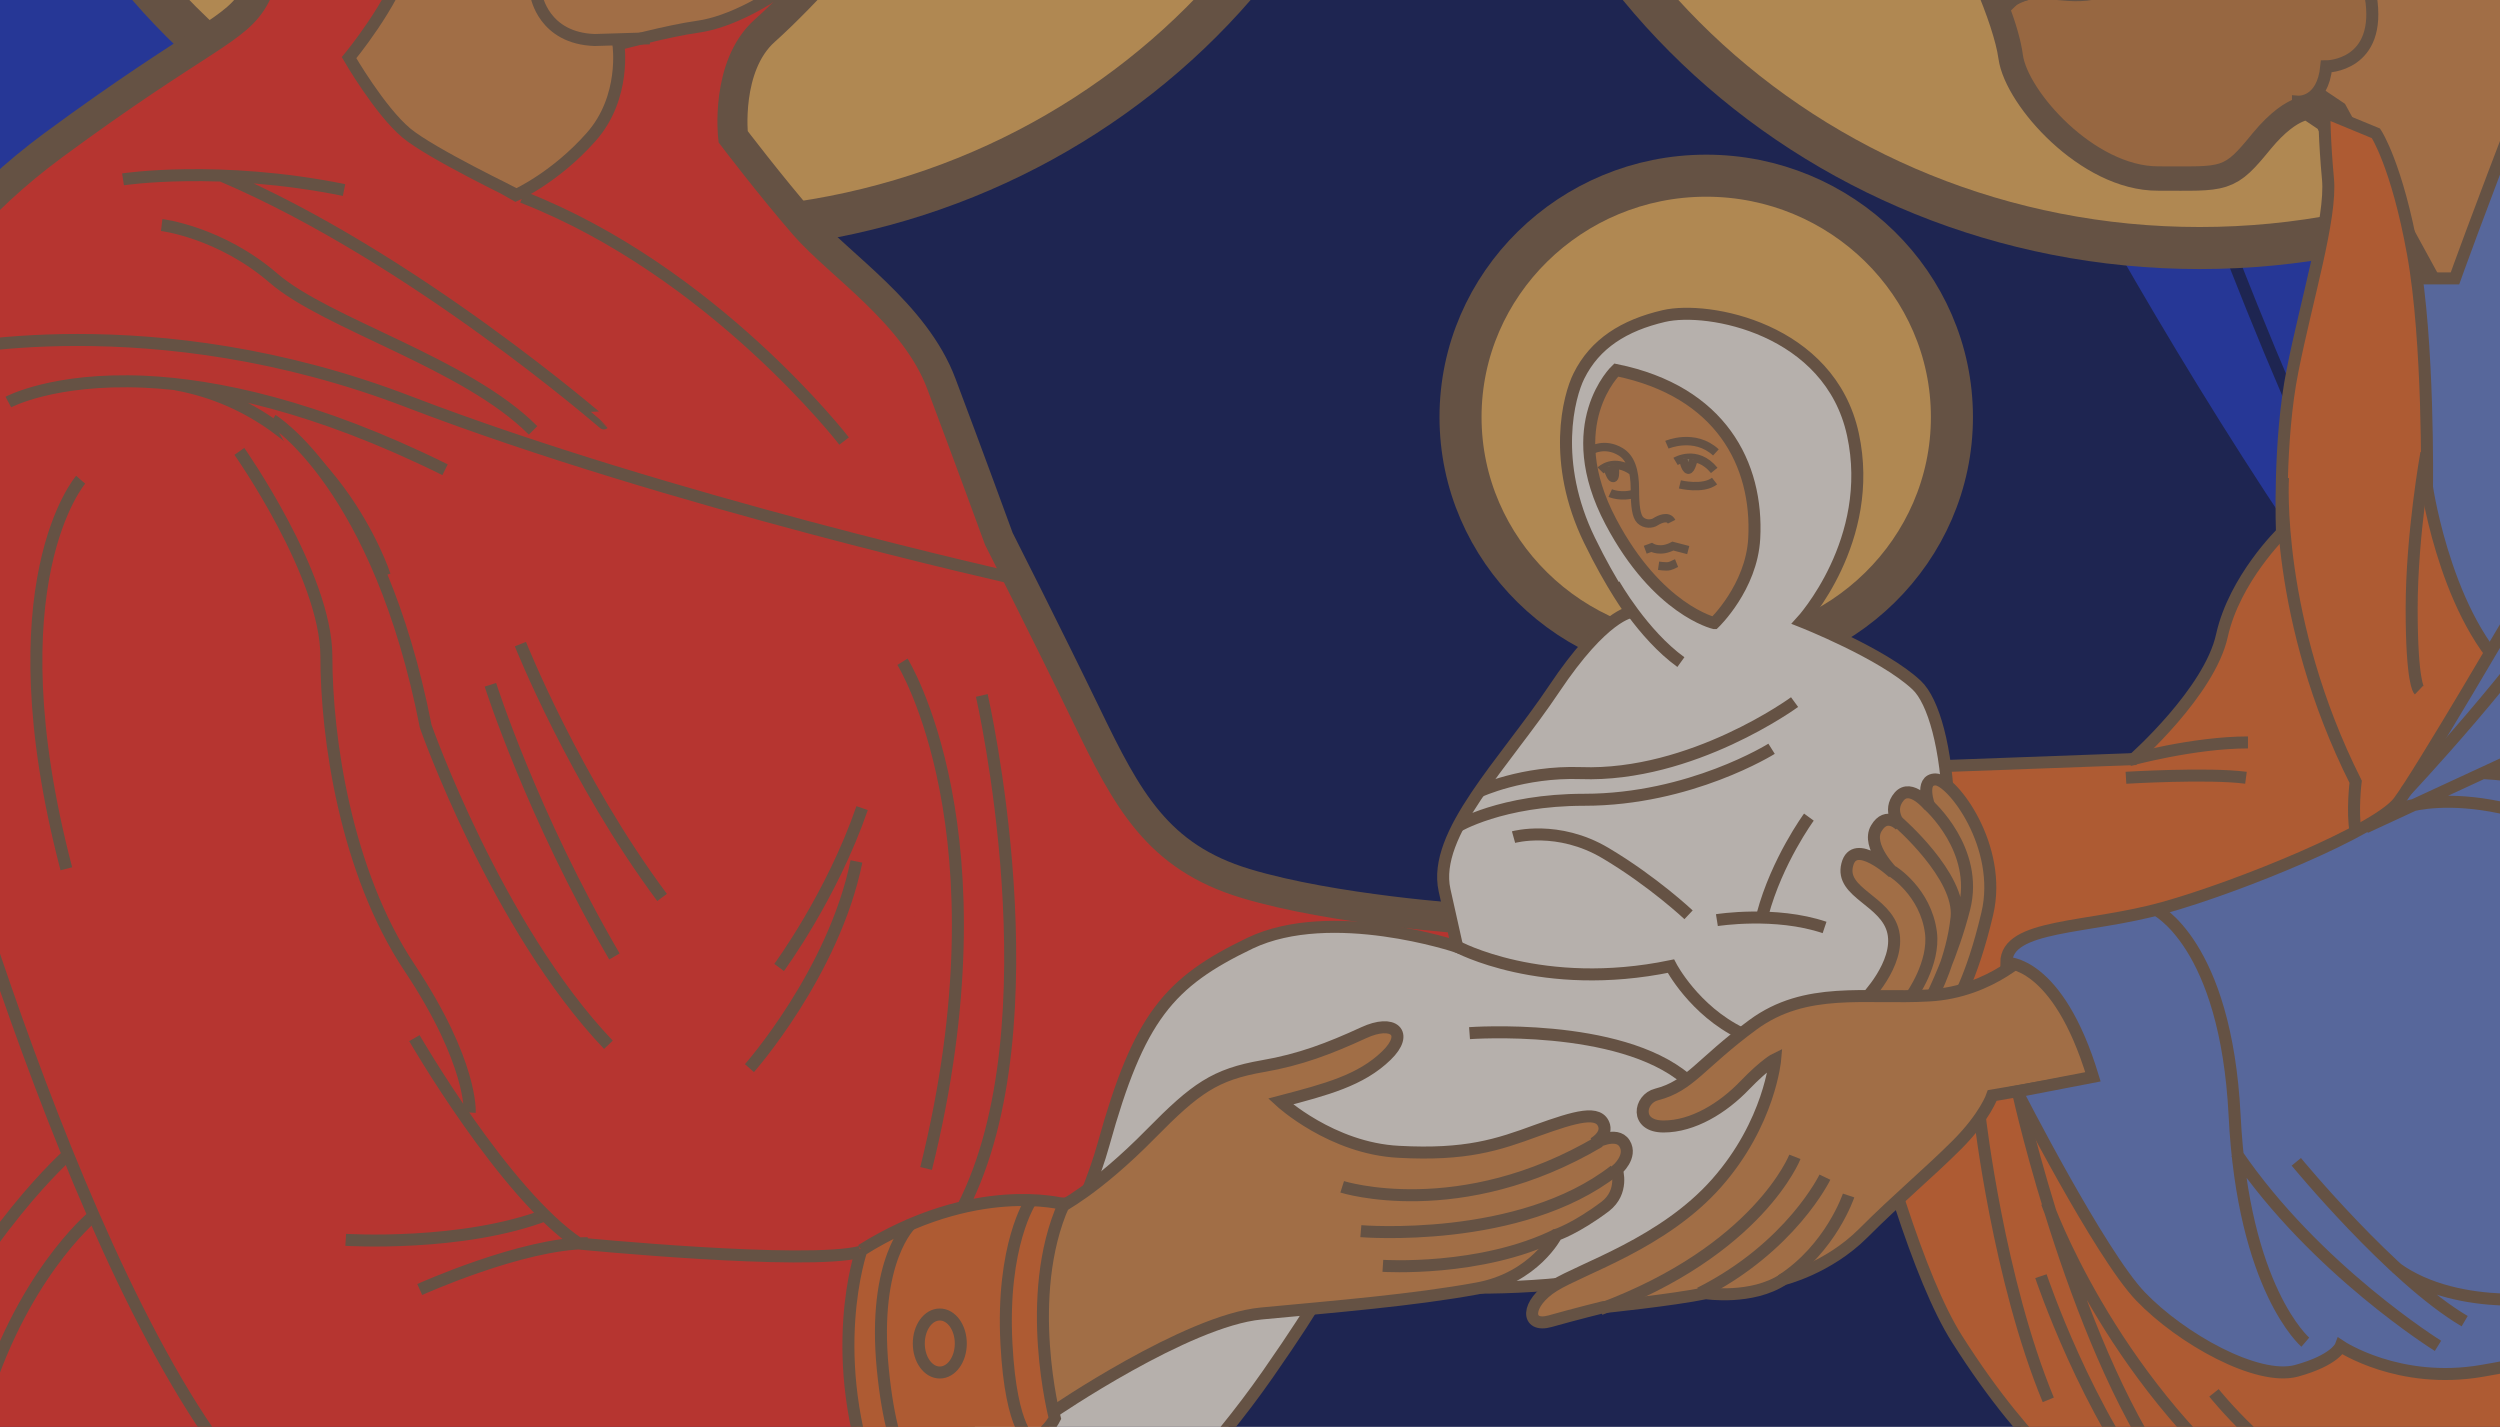 <svg version="1.1" id="Слой_1" xmlns="http://www.w3.org/2000/svg" xmlns:xlink="http://www.w3.org/1999/xlink" x="0" y="0" viewBox="0 0 749.9 428" xml:space="preserve"><style>.st2{fill:#263796}.st2,.st3,.st4,.st5{clip-path:url(#SVGID_2_)}.st3{stroke:#1e2551;stroke-width:3.603;fill:none}.st4,.st5{fill:#b08852}.st5{fill:none;stroke:#655244;stroke-width:12.612}.st10,.st11{clip-path:url(#SVGID_4_);fill:#a16e46}.st11{fill:none;stroke:#655244;stroke-width:3.603}.st16{fill:#a16e46}.st17{stroke-width:3.603}.st17,.st20,.st23{fill:none;stroke:#655244}.st20{clip-path:url(#SVGID_8_);stroke-width:3.603}.st23{stroke-width:2.522}.st24{fill:#806f59}.st25{clip-path:url(#SVGID_10_);fill:none;stroke:#655244;stroke-width:3.603}.st27{fill:#b63530}</style><defs><path id="SVGID_1_" d="M0 0h749.9v428H0z"/></defs><clipPath id="SVGID_2_"><use xlink:href="#SVGID_1_" overflow="visible"/></clipPath><path clip-path="url(#SVGID_2_)" fill="#1e2551" d="M-257-358.1v788.8h1364.8v-788.8H-257z"/><path clip-path="url(#SVGID_2_)" fill="none" stroke="#806f59" stroke-width="3.603" d="M-257-358.1v788.8h1364.8v-788.8H-257z"/><path class="st2" d="M-121-358.2s-15.3 301.3-137.9 533.7l-15.3 263 143-10.2s4.7-43.4 3.6-71.5-3.6-33.2-3.6-33.2 13.3-14.8 12.3-26.5c-1-11.8-6.1-16.8-7.1-24.5-1-7.7-10.2-16.3-10.2-16.3s329.4-364.1 472.4-614.4H-121v-.1z"/><path class="st3" d="M-121-358.2s-15.3 301.3-137.9 533.7l-15.3 263 143-10.2s4.7-43.4 3.6-71.5-3.6-33.2-3.6-33.2 13.3-14.8 12.3-26.5c-1-11.8-6.1-16.8-7.1-24.5-1-7.7-10.2-16.3-10.2-16.3s329.4-364.1 472.4-614.4H-121v-.1zm-136.2 688.6S3.3 52.9 23.7-352.2m-273.8 675.8S-81.8 190.8 39.1-147.9M-49.5 53.5S144.4-263.7 192.2-359M10.1 49.5s-141.3 228.1-277.5 304.7"/><path class="st2" d="M436.3-360.8s38.3 112.4 97 237.5 209.4 469.8 467.3 561.8l109.8-5.1v-286s-64.9-71.5-109.8-171.1c-44.9-99.6-74.1-171.1-68.9-339.6l-495.4 2.5z"/><path class="st3" d="M436.3-360.8s38.3 112.4 97 237.5 209.4 469.8 467.3 561.8l109.8-5.1v-286s-64.9-71.5-109.8-171.1c-44.9-99.6-74.1-171.1-68.9-339.6l-495.4 2.5zm110.7 3.5s91.9 481.8 238.3 645.2"/><path class="st4" d="M207.4 69.1c116.6 0 211.5-90.4 211.5-201.6 0-111.1-94.9-201.6-211.5-201.6C90.8-334-4.1-243.6-4.1-132.5c0 111.2 94.9 201.6 211.5 201.6z"/><path class="st5" d="M207.4 69.1c116.6 0 211.5-90.4 211.5-201.6 0-111.1-94.9-201.6-211.5-201.6C90.8-334-4.1-243.6-4.1-132.5c0 111.2 94.9 201.6 211.5 201.6z"/><path class="st4" d="M659.8 74.4c117.8 0 213.6-91.6 213.6-204.2S777.6-334 659.8-334s-213.6 91.6-213.6 204.2S542 74.4 659.8 74.4z"/><path class="st5" d="M659.8 74.4c117.8 0 213.6-91.6 213.6-204.2S777.6-334 659.8-334s-213.6 91.6-213.6 204.2S542 74.4 659.8 74.4z"/><path d="M511.8 197.5c40.6 0 73.7-32.5 73.7-72.4 0-39.9-33.1-72.4-73.7-72.4s-73.7 32.5-73.7 72.4c0 39.9 33.1 72.4 73.7 72.4z" fill="#b08852"/><path d="M511.8 197.5c40.6 0 73.7-32.5 73.7-72.4 0-39.9-33.1-72.4-73.7-72.4s-73.7 32.5-73.7 72.4c0 39.9 33.1 72.4 73.7 72.4h0z" fill="none" stroke="#655244" stroke-width="12.612"/><defs><path id="SVGID_3_" d="M0 0h749.9v428H0z"/></defs><clipPath id="SVGID_4_"><use xlink:href="#SVGID_3_" overflow="visible"/></clipPath><path d="M-46.5 450.7s1.3-10.6-1.3-57c-2.7-46.4-15.9-122-10.6-196.2C-53.1 123.3-29 76.9 15.8 43.7 60.7 10.6 71.1 9.2 76.6-1.4 82.1-12 87.2-22.6 87.2-22.6s1.5-42.4 6.9-62.3c5.3-19.9 1.3-34.5 11.9-62.3 10.6-27.8 22.5-42.4 37.1-50.4 14.6-8 29-22.5 50.2-22.5s53 1.3 69 13.3c15.9 11.9 42.7 29.2 48 67.6 5.3 38.4-11.4 80.1-11.4 80.1s-20.2 24.9-39 36.5c0 0-18.6 21.2-30.5 31.8-11.9 10.6-9.5 31.8-9.5 31.8s11 14.5 21.4 26.5c10.4 12 33.2 26.5 41.1 47.7 8 21.2 17.2 46.4 17.2 46.4s14.1 27.8 26.3 53c12.2 25.2 21.2 42.4 47.7 50.4 26.5 8 66.5 10.6 66.5 10.6l5.3 14.6-177.8 164.5-314.1-4z" clip-path="url(#SVGID_4_)" fill="#b63530"/><path d="M-46.5 450.7s1.3-10.6-1.3-57c-2.7-46.4-15.9-122-10.6-196.2C-53.1 123.3-29 76.9 15.8 43.7 60.7 10.6 71.1 9.2 76.6-1.4 82.1-12 87.2-22.6 87.2-22.6s1.5-42.4 6.9-62.3c5.3-19.9 1.3-34.5 11.9-62.3 10.6-27.8 22.5-42.4 37.1-50.4 14.6-8 29-22.5 50.2-22.5s53 1.3 69 13.3c15.9 11.9 42.7 29.2 48 67.6 5.3 38.4-11.4 80.1-11.4 80.1s-20.2 24.9-39 36.5c0 0-18.6 21.2-30.5 31.8-11.9 10.6-9.5 31.8-9.5 31.8s11 14.5 21.4 26.5c10.4 12 33.2 26.5 41.1 47.7 8 21.2 17.2 46.4 17.2 46.4s14.1 27.8 26.3 53c12.2 25.2 21.2 42.4 47.7 50.4 26.5 8 66.5 10.6 66.5 10.6l5.3 14.6-177.8 164.5-314.1-4h0z" clip-path="url(#SVGID_4_)" fill="none" stroke="#655244" stroke-width="9.008"/><path class="st10" d="M104.7 17.3s13.3-16 17.2-29.2c4-13.2 11.9-39.8 13.3-47.7 1.3-8 1.3-14.6 1.3-14.6s-6.6-1.3 0-21.2l15.9-14.6s9.3-2.7 17.2-6.6c8-4 18.6-10.6 23.9-10.6 5.3 0 11.5-2.7 26.3-1.4 14.8 1.4 34.3 6.7 42.4 14.6 8.2 8 28.1 22.6 29.4 33.2 1.3 10.6.5 27.9-.8 31.9s-8.7 9.3-17.8 17.2c-9.1 8-17.2 10.5-29.2 21.2C232 .1 218.7 6.7 209.4 8c-9.3 1.3-23.9 5.3-23.9 5.3s2.4 15.9-8.2 27.8c-10.6 12-22.3 17.3-22.3 17.3S129.2 46 121.9 39.9c-8-6.7-17.2-22.6-17.2-22.6z"/><path class="st11" d="M104.7 17.3s13.3-16 17.2-29.2c4-13.2 11.9-39.8 13.3-47.7 1.3-8 1.3-14.6 1.3-14.6s-6.6-1.3 0-21.2l15.9-14.6s9.3-2.7 17.2-6.6c8-4 18.6-10.6 23.9-10.6 5.3 0 11.5-2.7 26.3-1.4 14.8 1.4 34.3 6.7 42.4 14.6 8.2 8 28.1 22.6 29.4 33.2 1.3 10.6.5 27.9-.8 31.9s-8.7 9.3-17.8 17.2c-9.1 8-17.2 10.5-29.2 21.2C232 .1 218.7 6.7 209.4 8c-9.3 1.3-23.9 5.3-23.9 5.3s2.4 15.9-8.2 27.8c-10.6 12-22.3 17.3-22.3 17.3S129.2 46 121.9 39.9c-8-6.7-17.2-22.6-17.2-22.6z"/><path class="st10" d="M779.1-61.7l-21.2-7.4-4.2-6.4s4.2-17 4.2-27.6c0 0 7.4-4.2 4.2-21.2s-6.9-23.4-6.9-34c0-10.6-5.8-18-10.6-20.2-4.8-2.1-9.1-3.2-9.1-3.2s3.3-12.7-12.2-19.1c-15.4-6.4-21.2-7.4-21.2-7.4s-7.5-6.4-14.4-9.6c-6.9-3.2-15.9-8.5-30.8-9.6-14.9-1.1-28.7 1.1-28.7 1.1s-6.4-1.1-10.6 6.4c0 0-12.7-1.1-23.4 4.2-10.6 5.3-23.4 12.7-23.4 12.7s-12.7 15.9-21.2 29.7c-8.5 13.8-8.5 18-8.5 26.5s-7.4 39.2-1.1 49.9c6.4 10.6 16.4 20.2 20.2 26.6 3.8 6.4 14.4 17 14.4 17s3.7 10.6 11.1 23.4c7.4 12.7 17.5 35 19.1 46.7 1.6 11.7 22.3 35.1 42.5 35 20.2 0 20.2 1 29.7-10.6 9.6-11.6 15.9-10.6 15.9-10.6l6.4 4.3 30.8 56.3 14.4 1.1 44-109.3-9.4-44.7z"/><path d="M779.1-61.7l-21.2-7.4-4.2-6.4s4.2-17 4.2-27.6c0 0 7.4-4.2 4.2-21.2s-6.9-23.4-6.9-34c0-10.6-5.8-18-10.6-20.2-4.8-2.1-9.1-3.2-9.1-3.2s3.3-12.7-12.2-19.1c-15.4-6.4-21.2-7.4-21.2-7.4s-7.5-6.4-14.4-9.6c-6.9-3.2-15.9-8.5-30.8-9.6-14.9-1.1-28.7 1.1-28.7 1.1s-6.4-1.1-10.6 6.4c0 0-12.7-1.1-23.4 4.2-10.6 5.3-23.4 12.7-23.4 12.7s-12.7 15.9-21.2 29.7c-8.5 13.8-8.5 18-8.5 26.5s-7.4 39.2-1.1 49.9c6.4 10.6 16.4 20.2 20.2 26.6 3.8 6.4 14.4 17 14.4 17s3.7 10.6 11.1 23.4c7.4 12.7 17.5 35 19.1 46.7 1.6 11.7 22.3 35.1 42.5 35 20.2 0 20.2 1 29.7-10.6 9.6-11.6 15.9-10.6 15.9-10.6l6.4 4.3 30.8 56.3 14.4 1.1 44-109.3-9.4-44.7h0z" clip-path="url(#SVGID_4_)" fill="none" stroke="#655244" stroke-width="10.81"/><path d="M718.4 83.5h18s6.4-18 21.2-56.2c14.8-38.2 20.1-91.2 20.1-91.2l14.4-5.3 42.4 25.4s17.9-3.2 46.1 10.6c28.1 13.8 72.1 27.6 105 78.5 32.9 50.9 29.7 61.5 41.4 97.6 11.7 36 17.6 56.4 19.7 65.7 2.1 9.3 5.8 26.9 7.4 33.7 1.5 6.5 1.6 10.8 1.6 10.8L899.8 303 728.5 200.1 718.4 83.5z" clip-path="url(#SVGID_4_)" fill="#57679b"/><path class="st11" d="M718.4 83.5h18s6.4-18 21.2-56.2c14.8-38.2 20.1-91.2 20.1-91.2l14.4-5.3 42.4 25.4s17.9-3.2 46.1 10.6c28.1 13.8 72.1 27.6 105 78.5 32.9 50.9 29.7 61.5 41.4 97.6 11.7 36 17.6 56.4 19.7 65.7 2.1 9.3 5.8 26.9 7.4 33.7 1.5 6.5 1.6 10.8 1.6 10.8L899.8 303 728.5 200.1 718.4 83.5z"/><path d="M712.7 40s6.3 9.5 11.1 36.1c4.8 26.5 4.2 70 4.2 70s6.4 43.4 28.6 59.4c22.3 15.9 125.1 70 138.9 71.1 13.8 1.1 69.4 1.1 78.5-1.1 9.1-2.1 42.4-22.3 59.4-27.6 17-5.3 26.5-7.4 26.5-3.2s2.6 23.4 10.6 37.1c8 13.8 35 40.3 35 40.3l-.5 137.8-477.1-11.6s-18.1-10.7-40.9-46.7c-22.8-36-46.7-159.1-46.7-159.1l42.4-12.7 57.3-2.1s22.8-20.1 26.5-37.1c3.8-17 18-30.8 18-30.8s-1.1-27.6 3.2-48.8c4.2-21.2 11.7-45.6 10.6-57.3-1.1-11.7-1.1-20.1-1.1-20.1l15.5 6.4z" clip-path="url(#SVGID_4_)" fill="#ae5b33"/><path class="st11" d="M712.7 40s6.3 9.5 11.1 36.1c4.8 26.5 4.2 70 4.2 70s6.4 43.4 28.6 59.4c22.3 15.9 125.1 70 138.9 71.1 13.8 1.1 69.4 1.1 78.5-1.1 9.1-2.1 42.4-22.3 59.4-27.6 17-5.3 26.5-7.4 26.5-3.2s2.6 23.4 10.6 37.1c8 13.8 35 40.3 35 40.3l-.5 137.8-477.1-11.6s-18.1-10.7-40.9-46.7c-22.8-36-46.7-159.1-46.7-159.1l42.4-12.7 57.3-2.1s22.8-20.1 26.5-37.1c3.8-17 18-30.8 18-30.8s-1.1-27.6 3.2-48.8c4.2-21.2 11.7-45.6 10.6-57.3-1.1-11.7-1.1-20.1-1.1-20.1l15.5 6.4zM593.9 335.3s5.6 48.6 20.5 84.6"/><path d="M345.3 453.6s18-17 35-41.4 18-28.6 18-28.6 71.1 9.5 106.1-7.4c35-17 51.4-24.4 68.9-68.9 17.5-44.5 11.8-92.3 1.6-101.8-10.1-9.5-34.5-19.1-34.5-19.1s22.3-24.3 15.4-56.1-43.5-38.6-56.7-35.5c-12 2.8-20.7 8.3-25.5 18-3 6-8.3 25.7 3.2 49.3 6.6 13.6 12.5 21.5 12.5 21.5s-8.2.7-23.1 23c-14.9 22.3-36.6 43.5-32.9 60.4l3.8 17s-37.7-12.7-62.1-1.1c-24.4 11.7-33.4 22.2-44 60.4-10.6 38.2-56.8 111.4-56.8 111.4l71.1-1.1z" clip-path="url(#SVGID_4_)" fill="#b6b0ac"/><path class="st11" d="M345.3 453.6s18-17 35-41.4 18-28.6 18-28.6 71.1 9.5 106.1-7.4c35-17 51.4-24.4 68.9-68.9 17.5-44.5 11.8-92.3 1.6-101.8-10.1-9.5-34.5-19.1-34.5-19.1s22.3-24.3 15.4-56.1-43.5-38.6-56.7-35.5c-12 2.8-20.7 8.3-25.5 18-3 6-8.3 25.7 3.2 49.3 6.6 13.6 12.5 21.5 12.5 21.5s-8.2.7-23.1 23c-14.9 22.3-36.6 43.5-32.9 60.4l3.8 17s-37.7-12.7-62.1-1.1c-24.4 11.7-33.4 22.2-44 60.4-10.6 38.2-56.8 111.4-56.8 111.4l71.1-1.1z"/><path class="st16" d="M559.4 299.8s10.6-10.7 8.5-20.2c-2.1-9.5-16-11.7-13.8-20.2 2.1-8.5 13.8 2.4 13.8 2.4s-8.2-8-5.1-13.3 7.2-.9 7.2-.9-4-4.4-.3-8.7c3.5-4 9 2.9 9 2.9s-3-8 1.9-8 20.3 20.1 15.5 40.3C591.3 294.5 586 302 586 302l-26.6-2.2z"/><path class="st17" d="M559.4 299.8s10.6-10.7 8.5-20.2c-2.1-9.5-16-11.7-13.8-20.2 2.1-8.5 13.8 2.4 13.8 2.4s-8.2-8-5.1-13.3 7.2-.9 7.2-.9-4-4.4-.3-8.7c3.5-4 9 2.9 9 2.9s-3-8 1.9-8 20.3 20.1 15.5 40.3C591.3 294.5 586 302 586 302l-26.6-2.2z"/><path class="st16" d="M609.4 284.8s-11.7 12.8-30.8 13.8c-19.1 1.1-36.9-2.9-52.8 8.8-15.9 11.7-18.8 18.3-28.9 20.9-5.2 1.3-6.6 9.6 2.1 9.6 8.8 0 17.8-5.5 24.4-12.4 6.2-6.4 9.1-7.8 9.1-7.8s-1.6 19.1-17.6 37.2c-15.9 18-40.3 25.5-48.8 30.8-8.5 5.3-8.5 12.7-1.1 10.6 7.4-2.1 15.9-4.2 15.9-4.2s20.6-2.1 30.8-4.2c0 0 13.8 2.1 23.3-4.2 0 0 13.3-3.2 23.9-13.8s19.6-18 28.1-26.5 10.6-14.8 10.6-14.8l40.1-6.9-28.3-36.9z"/><path class="st17" d="M609.4 284.8s-11.7 12.8-30.8 13.8c-19.1 1.1-36.9-2.9-52.8 8.8-15.9 11.7-18.8 18.3-28.9 20.9-5.2 1.3-6.6 9.6 2.1 9.6 8.8 0 17.8-5.5 24.4-12.4 6.2-6.4 9.1-7.8 9.1-7.8s-1.6 19.1-17.6 37.2c-15.9 18-40.3 25.5-48.8 30.8-8.5 5.3-8.5 12.7-1.1 10.6 7.4-2.1 15.9-4.2 15.9-4.2s20.6-2.1 30.8-4.2c0 0 13.8 2.1 23.3-4.2 0 0 13.3-3.2 23.9-13.8s19.6-18 28.1-26.5 10.6-14.8 10.6-14.8l40.1-6.9-28.3-36.9z"/><defs><path id="SVGID_5_" d="M0 0h749.9v428H0z"/></defs><clipPath id="SVGID_6_"><use xlink:href="#SVGID_5_" overflow="visible"/></clipPath><path d="M771.5 138.7l-15.9 42.4s-29.7 50.9-36.1 59.4c-6.4 8.5-47.6 25.4-70.5 31.8-22.8 6.4-47.2 4.8-47.2 16.5 0 0 15.4-.8 26 34.2l-22.8 4.4s24.9 48.8 37.1 61.5c12.2 12.7 35 25.4 46.7 22.3 11.7-3.2 13.3-7.4 13.3-7.4s17.5 11.7 42.4 7.4c24.9-4.3 47.1-9.6 67.3-36.1 20.1-26.5 49.3-68.9 57.3-94.3 8-25.4 50.9-141 56.2-200.4" clip-path="url(#SVGID_6_)" fill="#57679b"/><path d="M771.5 138.7l-15.9 42.4s-29.7 50.9-36.1 59.4c-6.4 8.5-47.6 25.4-70.5 31.8-22.8 6.4-47.2 4.8-47.2 16.5 0 0 15.4-.8 26 34.2l-22.8 4.4s24.9 48.8 37.1 61.5c12.2 12.7 35 25.4 46.7 22.3 11.7-3.2 13.3-7.4 13.3-7.4s17.5 11.7 42.4 7.4c24.9-4.3 47.1-9.6 67.3-36.1 20.1-26.5 49.3-68.9 57.3-94.3 8-25.4 50.9-141 56.2-200.4" clip-path="url(#SVGID_6_)" fill="none" stroke="#655244" stroke-width="3.603"/><path class="st16" d="M514.2 186.9s11.2-10.7 12-25.4c1.2-22.2-10-44.1-41.4-50.5 0 0-17.1 16.2-1.6 45.5 14 26.5 31 30.4 31 30.4z"/><path class="st17" d="M514.2 186.9s11.2-10.7 12-25.4c1.2-22.2-10-44.1-41.4-50.5 0 0-17.1 16.2-1.6 45.5 14 26.5 31 30.4 31 30.4z"/><path class="st16" d="M317.7 362.3s11-5.4 27.6-22.3c13.3-13.5 19.1-17.7 33.5-20.2 11.1-1.9 20-5.3 30.2-10 9-4.2 13.8.1 6.9 6.8-7.7 7.5-18.1 10.2-31.8 13.8 0 0 15.3 14.1 35.5 15.1 20.2 1.1 29.7-2.1 41.4-6.4 11.7-4.2 18.8-6.3 20.2-1.4.8 3.1-3.2 5.3-3.2 5.3s6.9-3.9 9.3 0c2.4 3.9-2.3 7.9-2.3 7.9s2.2 6.6-3.5 11c-8.8 6.6-14.6 8.5-14.6 8.5s-6.6 13-23.9 16.1c-19.1 3.5-42.4 5.4-64.7 7.5-22.3 2.1-62.6 29.7-62.6 29.7l-7.4-32.9 9.4-28.5z"/><g><defs><path id="SVGID_7_" d="M0 0h749.9v428H0z"/></defs><clipPath id="SVGID_8_"><use xlink:href="#SVGID_7_" overflow="visible"/></clipPath><path class="st20" d="M317.7 362.3s11-5.4 27.6-22.3c13.3-13.5 19.1-17.7 33.5-20.2 11.1-1.9 20-5.3 30.2-10 9-4.2 13.8.1 6.9 6.8-7.7 7.5-18.1 10.2-31.8 13.8 0 0 15.3 14.1 35.5 15.1 20.2 1.1 29.7-2.1 41.4-6.4 11.7-4.2 18.8-6.3 20.2-1.4.8 3.1-3.2 5.3-3.2 5.3s6.9-3.9 9.3 0c2.4 3.9-2.3 7.9-2.3 7.9s2.2 6.6-3.5 11c-8.8 6.6-14.6 8.5-14.6 8.5s-6.6 13-23.9 16.1c-19.1 3.5-42.4 5.4-64.7 7.5-22.3 2.1-62.6 29.7-62.6 29.7l-7.4-32.9 9.4-28.5z"/><path d="M258.4 375s-11.2 31.9 4.3 72.2c0 0 46.2-6.8 53.7-21.8 0 0-9.6-36.6 2.7-64.2-.1 0-26.7-7.4-60.7 13.8z" clip-path="url(#SVGID_8_)" fill="#ae5b33"/><path class="st20" d="M258.4 375s-11.2 31.9 4.3 72.2c0 0 46.2-6.8 53.7-21.8 0 0-9.6-36.6 2.7-64.2-.1 0-26.7-7.4-60.7 13.8zm144.2-19s35.3 11.2 77.2-13.6m-71.6 26.9s47.7 4 76.1-18.2M-22.5 219.2S25.7 398.4 80.4 451.4m-8.6-316s26.1 37.1 26.1 61.5 5.8 64.6 24.9 93.3c19.1 28.7 18.1 43.5 18.1 43.5m-16.6-22.3s27 46.7 49.3 61.6c0 0 68.1 6.7 84.5 2.5m-154.4-3.6s35 2.2 60.4-7.6m-38.2 22.5s30.8-13.9 50.4-13.9M-18.2 105.7s63.6-14.9 141 14.9c77.4 29.7 182.3 53.1 182.3 53.1M2.5 120.6s13.5-7.3 40.8-6.1c21.4 1 51.4 7.2 90.2 26.4m-18.1 31.7s-15.9-48.8-62.6-57.3M36.9 53.8s28.7-4.4 66.3 3.2m77.9 70S123.8 77.1 66.5 52.7m186.7 79.6s-39.3-50.9-96.5-73.2m137.8 149.5s22.6 98.6-5.8 153.7M48.5 67.5S66 69.6 82 83.4c15.9 13.8 57.8 25.5 77.9 45.7M24.2 143.9s-26.8 30.8-4.3 116.7m626.5 12.1s21.3 10 23.9 62c2.6 52 21.2 67.9 21.2 67.9m39.8 1.1s-36.7-22.8-60.5-57.8m18 2.6s28.8 35 50.5 47.8m29-7.4s-30.5 5.3-49.6-8.6m-9.2-132.1l67.4-31.2m-56.3 25.4s26.5-10.6 72.1 18.2m19.1-4.2S782.6 234 745 231.9M160.9-1.3S163 11.5 178.4 12l16.5-.5"/><path d="M628.4-226.1s-6.4-1.1-10.6 6.4c0 0-12.7-1.1-23.3 4.2-10.6 5.3-23.3 12.7-23.3 12.7s-12.7 15.9-21.2 29.7c-8.5 13.8-8.5 18-8.5 26.5s-7.4 39.2-1.1 49.8c2.5 4.2 5.6 8.2 8.7 12l.4-.7s1.1-10.6 1.1-27.6 5.8-22.8 9-24.9c3.2-2.1 17.5 1.6 24.4-7.4 6.9-9 17.1-17.5 30.8-15.9 13.7 1.6 25.9-6.7 37.1 3.7 11.1 10.5 17.1 19.1 16 29.7-1.1 10.6-1.7 21.2 11.1 21.2 12.8 0 18.6 9.5 19.6 17 1.1 7.4 2.2 24.9-4.2 36.1-6.4 11.1-14.9 22.8-21.8 27-6.9 4.2-23.9 4.2-29.7 9.5-5.8 5.3-2.2 14.7-13.8 14.9C617.3-2 612-4.3 604-.1c-1.3.7-2.3 1.4-3.1 2.1 2.1 5.6 3.6 10.8 4.1 14.7 1.6 11.7 22.3 35 42.4 35 20.2 0 20.2 1 29.7-10.6 5.2-6.3 9.4-8.9 12.2-9.9v-.7s7.4.6 8.5-10.6c0 0 16.9 0 13.3-21.2 0 0 19.1-5.3 19.1-21.2 0 0-.5-9.5-7.4-13.8 0 0 13.8 1 9.5-15.4l22-22.7-.8-1.2s4.2-16.9 4.2-27.5c0 0 7.4-4.2 4.2-21.2s-6.8-23.3-6.8-33.9c0-10.6-5.8-18-10.6-20.2-4.8-2.1-9.1-3.2-9.1-3.2s3.3-12.7-12.2-19.1c-15.4-6.4-21.2-7.4-21.2-7.4s-7.5-6.4-14.4-9.5c-6.8-3.2-15.9-8.5-30.8-9.5-14.6-1.1-28.4 1-28.4 1z" clip-path="url(#SVGID_8_)" fill="#976741"/><path class="st20" d="M628.4-226.1s-6.4-1.1-10.6 6.4c0 0-12.7-1.1-23.3 4.2-10.6 5.3-23.3 12.7-23.3 12.7s-12.7 15.9-21.2 29.7c-8.5 13.8-8.5 18-8.5 26.5s-7.4 39.2-1.1 49.8c2.5 4.2 5.6 8.2 8.7 12l.4-.7s1.1-10.6 1.1-27.6 5.8-22.8 9-24.9c3.2-2.1 17.5 1.6 24.4-7.4 6.9-9 17.1-17.5 30.8-15.9 13.7 1.6 25.9-6.7 37.1 3.7 11.1 10.5 17.1 19.1 16 29.7-1.1 10.6-1.7 21.2 11.1 21.2 12.8 0 18.6 9.5 19.6 17 1.1 7.4 2.2 24.9-4.2 36.1-6.4 11.1-14.9 22.8-21.8 27-6.9 4.2-23.9 4.2-29.7 9.5-5.8 5.3-2.2 14.7-13.8 14.9C617.3-2 612-4.3 604-.1c-1.3.7-2.3 1.4-3.1 2.1 2.1 5.6 3.6 10.8 4.1 14.7 1.6 11.7 22.3 35 42.4 35 20.2 0 20.2 1 29.7-10.6 5.2-6.3 9.4-8.9 12.2-9.9v-.7s7.4.6 8.5-10.6c0 0 16.9 0 13.3-21.2 0 0 19.1-5.3 19.1-21.2 0 0-.5-9.5-7.4-13.8 0 0 13.8 1 9.5-15.4l22-22.7-.8-1.2s4.2-16.9 4.2-27.5c0 0 7.4-4.2 4.2-21.2s-6.8-23.3-6.8-33.9c0-10.6-5.8-18-10.6-20.2-4.8-2.1-9.1-3.2-9.1-3.2s3.3-12.7-12.2-19.1c-15.4-6.4-21.2-7.4-21.2-7.4s-7.5-6.4-14.4-9.5c-6.8-3.2-15.9-8.5-30.8-9.5-14.6-1.1-28.4 1-28.4 1zm60.9 256.7s7.4.6 8.5-10.6c0 0 16.9 0 13.3-21.2 0 0 19.1-5.3 19.1-21.3 0 0-.5-9.5-7.4-13.8 0 0 13.8 1 9.6-15.4"/></g><path class="st23" d="M477.2 135.1s4.1-2.5 8.9.4c3 1.8 4.3 5.6 4.3 11.2 0 5.1.4 8.1 1.6 9.3 1.4 1.4 3.6 1.2 4.6.5 1.1-.7 3.8-2 4.8 0m-7.9 8.4l1.9-.7s2.6 1.6 6.4-.4l4.6 1.2m-8.9 4.7c.7.1 1.6.2 2.4.2 1.3 0 2-.6 3-1m-2.9-35.5s8.3-3.6 14.7 2.3m-34.6 5.4s3.9-3.9 9.7.3m12.8-3s6.3-3.8 11.6 2.7"/><path class="st24" d="M482.1 140.1s.8 2.5 1.4 3.1c1.4 1.2.8-3.6.8-3.7"/><path class="st23" d="M482.1 140.1s.8 2.5 1.4 3.1c1.4 1.2.8-3.6.8-3.7"/><path class="st24" d="M504.9 137.6s.5 3.1 1.5 3.3c.8.2 1.6-3.1 1.6-3.1"/><path class="st23" d="M504.9 137.6s.5 3.1 1.5 3.3c.8.2 1.6-3.1 1.6-3.1M503.9 145.3s6.9 1.7 10.4-1M483 147.9s3.3 1.5 7.6.1"/><g><defs><path id="SVGID_9_" d="M0 0h749.9v428H0z"/></defs><clipPath id="SVGID_10_"><use xlink:href="#SVGID_9_" overflow="visible"/></clipPath><path class="st25" d="M567.7 261.4s9.9 6.1 11.5 18.3c1.2 9.3-5.9 19.1-5.9 19.1m-4-52.3s18.9 16.3 17.6 28.7c-1.3 12.4-6.9 23-6.9 23m-1.5-56.7s15.2 13.4 10.7 31c-3.5 13.8-9.4 25.7-9.4 25.7m-165 81.5s29.4 1.9 52.2-9.4m71.4-23.3s-10.9 28-58.4 45.7m67.4-39.6s-10.1 21-37.5 34.8m44.6-29.3s-5.3 15.9-20.2 25.5M549-84.8l.4-.7s1.1-10.6 1.1-27.6 5.8-22.8 9-24.9c3.2-2.1 17.5 1.6 24.4-7.4s17.1-17.5 30.8-15.9c13.7 1.6 25.9-6.7 37.1 3.7 11.1 10.5 17.1 19.1 16 29.7-1.1 10.6-1.7 21.2 11.1 21.2 12.8 0 18.6 9.5 19.6 17 1.1 7.4 2.2 24.9-4.2 36.1-6.4 11.1-14.9 22.8-21.8 27.1-6.9 4.2-23.9 4.2-29.7 9.5-3.4 3.4-2.4 12-14.9 15.1C617.3.2 609.6-6 598.5 2.8"/><path d="M617.5-27s27.9-6.7 41.8 4.4c0 0-27 6.2-39.8 8.9 0 0-10.2 8.3-16.6 14.6 0 0-.2-7.3 5.3-21.9" clip-path="url(#SVGID_10_)" fill="#ad7f55"/><path class="st25" d="M617.5-27s27.9-6.7 41.8 4.4c0 0-27 6.2-39.8 8.9 0 0-10.2 8.3-16.6 14.6 0 0-.2-7.3 5.3-21.9m76.6 164.3s-2.7 42.4 21.8 91.2c0 0-1.1 8.9 0 15.1m21.2-113.7s-4.4 24.4-4.4 46.7c0 22.3 2.2 24.4 2.2 24.4M605.5 328.4s17.4 78.8 47.6 118M614 360.8s18.3 51.8 64 88.9m-13.9-31.9s17 21.3 35.1 28.7m-87-63.7s13.9 41.5 35.7 67.9m-10.2-217.4s24.8-1.5 36 0m-35-5.3s19.2-5.3 35.6-5.3m47.3 14.7s35-37.1 52-64.7 27.6-45.6 27.6-45.6M20.8 346S-5.8 369.1-27 414.8M27.7 365S5.9 383-5.8 423.4m449.5-186s13.1-6.1 30.5-5.5c33.4 1.2 64.1-21.3 64.1-21.3M437 248s13.3-8.1 38.2-8.1c31.8 0 56.2-15.3 56.2-15.3M454 251.1s13.3-3.7 27.6 4.8 24.9 18.5 24.9 18.5m-69.5 9.5s25.5 13.9 64.2 5.9c0 0 6.9 13.3 21.2 20.2m-7.4-34s17.5-2.8 32.3 2.2m-4.7-33.1s-9.6 13.1-13.9 29.2m-87.9 35.6s44.8-3.3 65 13.8m-21.6-148.4s8.5 15 20 23.3M273.3 367.1s-11.7 10.6-8.5 43.5c3.2 32.9 12.2 34.5 12.2 34.5m32.2-84.9s-8.9 13.2-7.3 43c1.4 26.5 7.6 29 7.6 29m-27.6-20.5c3.5 0 6.3-3.9 6.3-8.7s-2.8-8.7-6.3-8.7-6.3 3.9-6.3 8.7 2.8 8.7 6.3 8.7z"/></g><path class="st27" d="M81.7 126s31.8 19.4 46 91.9c0 0 21.2 60.2 54.8 95.5"/><path class="st17" d="M81.7 126s31.8 19.4 46 91.9c0 0 21.2 60.2 54.8 95.5"/><path class="st27" d="M147.1 205.4s12.4 39 37.2 81.5"/><path class="st17" d="M147.1 205.4s12.4 39 37.2 81.5"/><path class="st27" d="M156.1 193.2s16.2 40.7 42.5 76"/><path class="st17" d="M156.1 193.2s16.2 40.7 42.5 76"/><path class="st27" d="M233.7 290.2s15.8-21.4 24.9-47.8"/><path class="st17" d="M233.7 290.2s15.8-21.4 24.9-47.8"/><path class="st27" d="M224.8 320.4s25.3-28.6 32.1-62"/><path class="st17" d="M224.8 320.4s25.3-28.6 32.1-62"/><path class="st27" d="M270.7 198.5s32.1 51.2 7.1 152"/><path class="st17" d="M270.7 198.5s32.1 51.2 7.1 152"/></svg>

